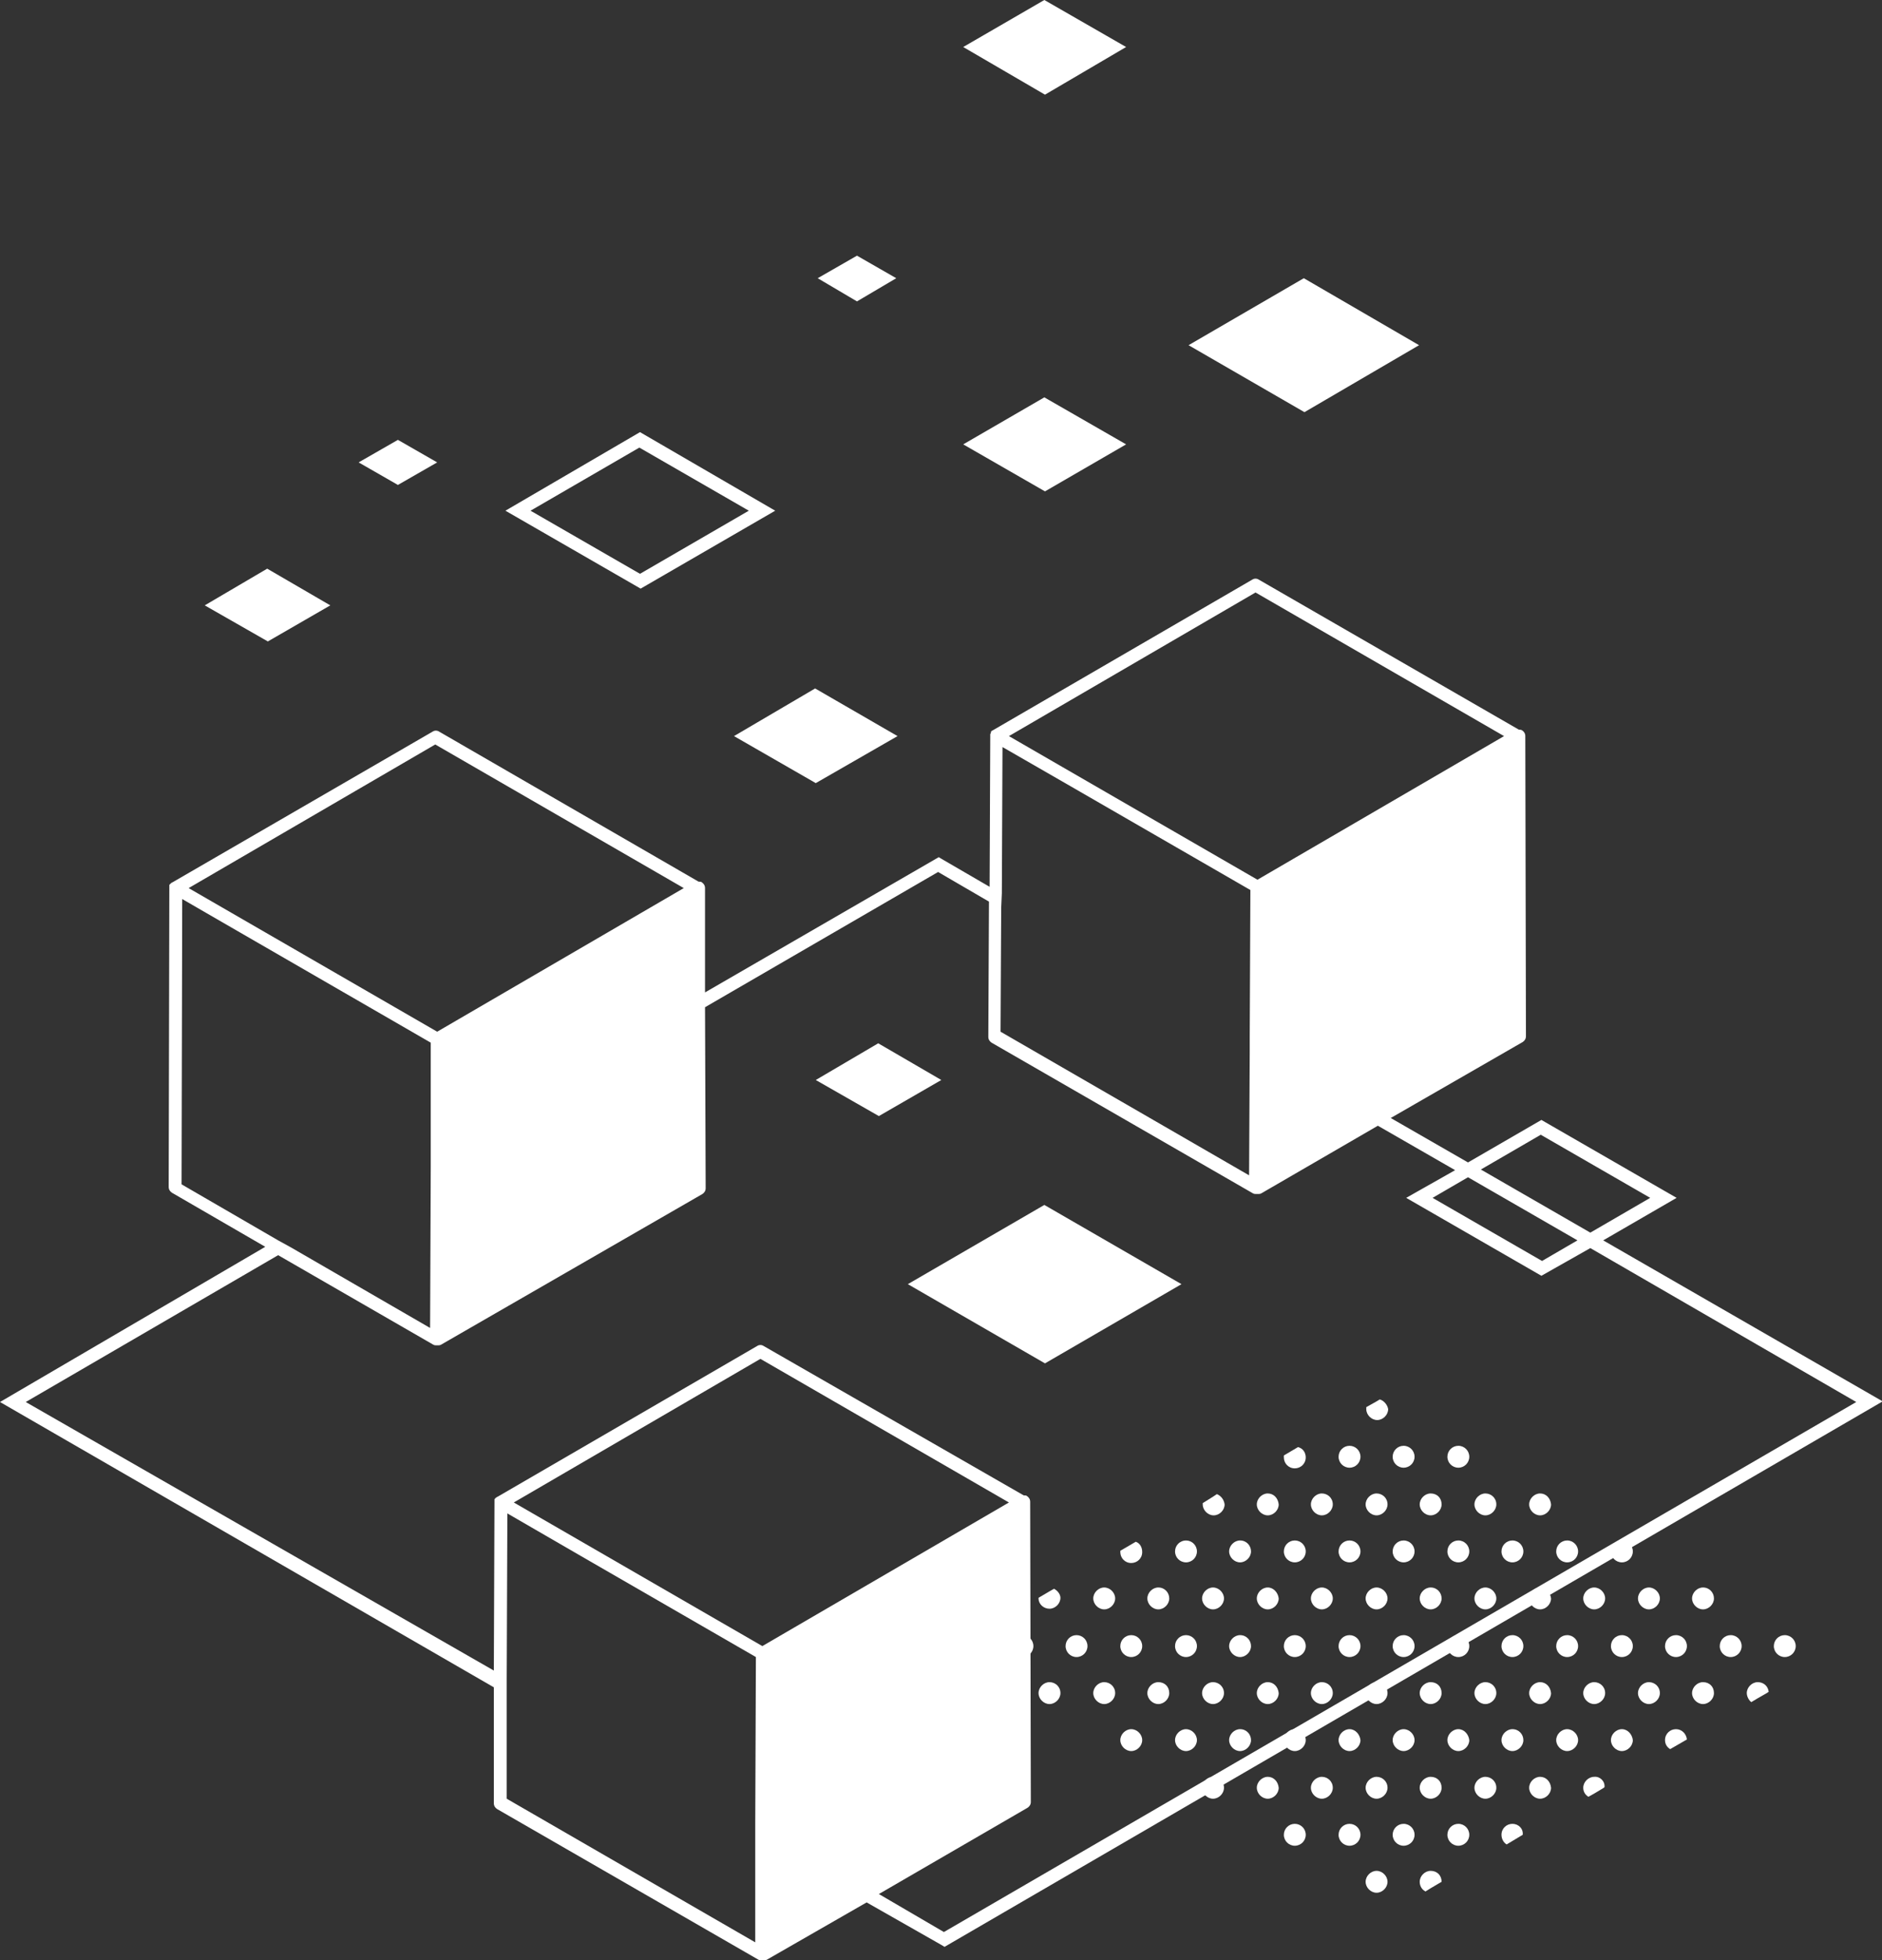 <svg xmlns="http://www.w3.org/2000/svg" xmlns:xlink="http://www.w3.org/1999/xlink" id="Layer_1" x="0" y="0" version="1.1" viewBox="0 0 292.3 304.4" xml:space="preserve" style="enable-background:new 0 0 292.3 304.4"><rect x="0" y="0" width="292.3" height="304.4" fill="#333333" stroke="none"/><style type="text/css">.st0{fill:#fff}</style><title>microservices</title><g id="Layer_2_1_"><g id="Layer_1-2"><path d="M273,261.2L273,261.2c-0.9,0-1.7,0.8-1.7,1.7l0,0c0,0.5,0.3,1.1,0.7,1.4l1-0.6l1.4-0.8l0.3-0.2 C274.6,261.8,273.9,261.2,273,261.2z" class="st0"/><circle cx="277.2" cy="255.6" r="1.7" class="st0"/><path d="M264.5,246.5L264.5,246.5c-0.9,0-1.7,0.8-1.7,1.7l0,0c0,0.9,0.8,1.7,1.7,1.7l0,0c0.9,0,1.7-0.8,1.7-1.7l0,0 C266.2,247.3,265.5,246.5,264.5,246.5z" class="st0"/><path d="M264.5,261.2L264.5,261.2c-0.9,0-1.7,0.8-1.7,1.7l0,0c0,0.9,0.8,1.7,1.7,1.7l0,0c0.9,0,1.7-0.8,1.7-1.7l0,0 C266.2,261.9,265.5,261.2,264.5,261.2z" class="st0"/><circle cx="268.8" cy="255.6" r="1.7" class="st0"/><path d="M256.1,246.5L256.1,246.5c-0.9,0-1.7,0.8-1.7,1.7l0,0c0,0.9,0.8,1.7,1.7,1.7l0,0c0.9,0,1.7-0.8,1.7-1.7l0,0 C257.8,247.3,257,246.5,256.1,246.5z" class="st0"/><path d="M256.1,261.2L256.1,261.2c-0.9,0-1.7,0.8-1.7,1.7l0,0c0,0.9,0.8,1.7,1.7,1.7l0,0c0.9,0,1.7-0.8,1.7-1.7l0,0 C257.8,261.9,257,261.2,256.1,261.2z" class="st0"/><circle cx="260.3" cy="255.6" r="1.7" class="st0"/><path d="M260.3,268.5c-0.9,0-1.7,0.7-1.7,1.7c0,0.6,0.3,1.1,0.8,1.4l2.6-1.5C261.9,269.2,261.2,268.5,260.3,268.5z" class="st0"/><path d="M247.6,246.5L247.6,246.5c-0.9,0-1.7,0.8-1.7,1.7l0,0c0,0.9,0.8,1.7,1.7,1.7l0,0c0.9,0,1.7-0.8,1.7-1.7l0,0 C249.3,247.3,248.5,246.5,247.6,246.5z" class="st0"/><circle cx="251.9" cy="240.9" r="1.7" class="st0"/><path d="M247.6,261.2L247.6,261.2c-0.9,0-1.7,0.8-1.7,1.7l0,0c0,0.9,0.8,1.7,1.7,1.7l0,0c0.9,0,1.7-0.8,1.7-1.7l0,0 C249.3,261.9,248.5,261.2,247.6,261.2z" class="st0"/><circle cx="251.9" cy="255.6" r="1.7" class="st0"/><path d="M247.6,275.9L247.6,275.9c-0.9,0-1.7,0.8-1.7,1.7l0,0c0,0.6,0.3,1.1,0.8,1.4l0.9-0.5l1.5-0.9l0.1-0.1 C249.3,276.6,248.5,275.8,247.6,275.9z" class="st0"/><path d="M251.9,268.5c-0.9,0-1.7,0.8-1.7,1.7s0.8,1.7,1.7,1.7c0.9,0,1.7-0.8,1.7-1.7l0,0 C253.5,269.3,252.8,268.5,251.9,268.5z" class="st0"/><path d="M239.2,231.9L239.2,231.9c-0.9,0-1.7,0.8-1.7,1.7l0,0c0,0.9,0.8,1.7,1.7,1.7l0,0c0.9,0,1.7-0.8,1.7-1.7l0,0 C240.8,232.6,240.1,231.9,239.2,231.9z" class="st0"/><path d="M239.2,246.5L239.2,246.5c-0.9,0-1.7,0.8-1.7,1.7l0,0c0,0.9,0.8,1.7,1.7,1.7l0,0c0.9,0,1.7-0.8,1.7-1.7l0,0 C240.8,247.3,240.1,246.5,239.2,246.5z" class="st0"/><circle cx="243.4" cy="240.9" r="1.7" class="st0"/><path d="M239.2,261.2L239.2,261.2c-0.9,0-1.7,0.8-1.7,1.7l0,0c0,0.9,0.8,1.7,1.7,1.7l0,0c0.9,0,1.7-0.8,1.7-1.7l0,0 C240.8,261.9,240.1,261.2,239.2,261.2z" class="st0"/><circle cx="243.4" cy="255.6" r="1.7" class="st0"/><path d="M239.2,275.9L239.2,275.9c-0.9,0-1.7,0.8-1.7,1.7l0,0c0,0.9,0.8,1.7,1.7,1.7l0,0c0.9,0,1.7-0.8,1.7-1.7l0,0 C240.8,276.6,240.1,275.9,239.2,275.9z" class="st0"/><path d="M243.4,268.5c-0.9,0-1.7,0.8-1.7,1.7s0.8,1.7,1.7,1.7c0.9,0,1.7-0.8,1.7-1.7l0,0 C245.1,269.3,244.3,268.5,243.4,268.5z" class="st0"/><path d="M230.7,231.9L230.7,231.9c-0.9,0-1.7,0.8-1.7,1.7l0,0c0,0.9,0.8,1.7,1.7,1.7l0,0c0.9,0,1.7-0.8,1.7-1.7l0,0 C232.4,232.6,231.6,231.9,230.7,231.9z" class="st0"/><path d="M230.7,246.5L230.7,246.5c-0.9,0-1.7,0.8-1.7,1.7l0,0c0,0.9,0.8,1.7,1.7,1.7l0,0c0.9,0,1.7-0.8,1.7-1.7l0,0 C232.4,247.3,231.6,246.5,230.7,246.5z" class="st0"/><circle cx="234.9" cy="240.9" r="1.7" class="st0"/><path d="M230.7,261.2L230.7,261.2c-0.9,0-1.7,0.8-1.7,1.7l0,0c0,0.9,0.8,1.7,1.7,1.7l0,0c0.9,0,1.7-0.8,1.7-1.7l0,0 C232.4,261.9,231.6,261.2,230.7,261.2z" class="st0"/><circle cx="234.9" cy="255.6" r="1.7" class="st0"/><path d="M230.7,275.9L230.7,275.9c-0.9,0-1.7,0.8-1.7,1.7l0,0c0,0.9,0.8,1.7,1.7,1.7l0,0c0.9,0,1.7-0.8,1.7-1.7l0,0 C232.4,276.6,231.6,275.9,230.7,275.9z" class="st0"/><path d="M234.9,268.5c-0.9,0-1.7,0.8-1.7,1.7s0.8,1.7,1.7,1.7c0.9,0,1.7-0.8,1.7-1.7l0,0 C236.6,269.3,235.9,268.5,234.9,268.5z" class="st0"/><path d="M234.9,283.2c-0.9,0-1.7,0.7-1.7,1.7c0,0.6,0.3,1.2,0.8,1.5l2.5-1.5C236.6,283.9,235.8,283.2,234.9,283.2z" class="st0"/><path d="M222.2,231.9L222.2,231.9c-0.9,0-1.7,0.8-1.7,1.7l0,0l0,0c0,0.9,0.8,1.7,1.7,1.7l0,0c0.9,0,1.7-0.8,1.7-1.7 l0,0C223.9,232.6,223.2,231.9,222.2,231.9z" class="st0"/><circle cx="226.5" cy="226.2" r="1.7" class="st0"/><path d="M222.2,246.5L222.2,246.5c-0.9,0-1.7,0.8-1.7,1.7l0,0c0,0.9,0.8,1.7,1.7,1.7l0,0c0.9,0,1.7-0.8,1.7-1.7l0,0 C223.9,247.3,223.2,246.5,222.2,246.5z" class="st0"/><circle cx="226.5" cy="240.9" r="1.7" class="st0"/><path d="M222.2,261.2L222.2,261.2c-0.9,0-1.7,0.8-1.7,1.7l0,0c0,0.9,0.8,1.7,1.7,1.7l0,0l0,0c0.9,0,1.7-0.8,1.7-1.7 l0,0C223.9,261.9,223.2,261.2,222.2,261.2z" class="st0"/><circle cx="226.5" cy="255.6" r="1.7" class="st0"/><path d="M222.2,275.9L222.2,275.9c-0.9,0-1.7,0.8-1.7,1.7l0,0c0,0.9,0.8,1.7,1.7,1.7l0,0c0.9,0,1.7-0.8,1.7-1.7l0,0 C223.9,276.6,223.2,275.9,222.2,275.9z" class="st0"/><path d="M226.5,268.5c-0.9,0-1.7,0.8-1.7,1.7s0.8,1.7,1.7,1.7c0.9,0,1.7-0.8,1.7-1.7l0,0 C228.1,269.3,227.4,268.5,226.5,268.5z" class="st0"/><path d="M222.2,290.5L222.2,290.5c-0.9,0-1.7,0.8-1.7,1.7l0,0c0,0.6,0.3,1.2,0.9,1.5l0.8-0.5l1.7-1l0,0l0,0 C223.9,291.2,223.2,290.5,222.2,290.5z" class="st0"/><circle cx="226.5" cy="284.9" r="1.7" class="st0"/><path d="M214.3,217.3l-0.5,0.3l-1.6,0.9c0,0.1,0,0.2,0,0.3l0,0c0,0.9,0.8,1.7,1.7,1.7l0,0c0.9,0,1.7-0.8,1.7-1.7l0,0 C215.5,218.2,215,217.5,214.3,217.3z" class="st0"/><path d="M213.8,231.9L213.8,231.9c-0.9,0-1.7,0.8-1.7,1.7l0,0l0,0c0,0.9,0.8,1.7,1.7,1.7l0,0c0.9,0,1.7-0.8,1.7-1.7 l0,0C215.5,232.6,214.7,231.9,213.8,231.9z" class="st0"/><circle cx="218" cy="226.2" r="1.7" class="st0"/><path d="M213.8,246.5L213.8,246.5c-0.9,0-1.7,0.8-1.7,1.7l0,0c0,0.9,0.8,1.7,1.7,1.7l0,0c0.9,0,1.7-0.8,1.7-1.7l0,0 C215.5,247.3,214.7,246.5,213.8,246.5z" class="st0"/><circle cx="218" cy="240.9" r="1.7" class="st0"/><path d="M213.8,261.2L213.8,261.2c-0.9,0-1.7,0.8-1.7,1.7l0,0c0,0.9,0.8,1.7,1.7,1.7l0,0l0,0c0.9,0,1.7-0.8,1.7-1.7 l0,0C215.5,261.9,214.7,261.2,213.8,261.2z" class="st0"/><circle cx="218" cy="255.6" r="1.7" class="st0"/><path d="M213.8,275.9L213.8,275.9c-0.9,0-1.7,0.8-1.7,1.7l0,0c0,0.9,0.8,1.7,1.7,1.7l0,0c0.9,0,1.7-0.8,1.7-1.7l0,0 C215.5,276.6,214.7,275.9,213.8,275.9z" class="st0"/><path d="M218,268.5c-0.9,0-1.7,0.8-1.7,1.7s0.8,1.7,1.7,1.7c0.9,0,1.7-0.8,1.7-1.7l0,0 C219.7,269.3,218.9,268.5,218,268.5z" class="st0"/><path d="M213.8,290.5L213.8,290.5c-0.9,0-1.7,0.8-1.7,1.7l0,0c0,0.9,0.8,1.7,1.7,1.7l0,0c0.9,0,1.7-0.8,1.7-1.7l0,0 C215.5,291.3,214.7,290.5,213.8,290.5z" class="st0"/><circle cx="218" cy="284.9" r="1.7" class="st0"/><path d="M205.3,231.9L205.3,231.9c-0.9,0-1.7,0.8-1.7,1.7l0,0l0,0c0,0.9,0.8,1.7,1.7,1.7l0,0c0.9,0,1.7-0.8,1.7-1.7 l0,0C207,232.6,206.2,231.9,205.3,231.9z" class="st0"/><circle cx="209.6" cy="226.2" r="1.7" class="st0"/><path d="M205.3,246.5L205.3,246.5c-0.9,0-1.7,0.8-1.7,1.7l0,0c0,0.9,0.8,1.7,1.7,1.7l0,0c0.9,0,1.7-0.8,1.7-1.7l0,0 C207,247.3,206.2,246.5,205.3,246.5z" class="st0"/><circle cx="209.6" cy="240.9" r="1.7" class="st0"/><path d="M205.3,261.2L205.3,261.2c-0.9,0-1.7,0.8-1.7,1.7l0,0c0,0.9,0.8,1.7,1.7,1.7l0,0l0,0c0.9,0,1.7-0.8,1.7-1.7 l0,0C207,261.9,206.2,261.2,205.3,261.2z" class="st0"/><circle cx="209.6" cy="255.6" r="1.7" class="st0"/><path d="M205.3,275.9L205.3,275.9c-0.9,0-1.7,0.8-1.7,1.7l0,0c0,0.9,0.8,1.7,1.7,1.7l0,0c0.9,0,1.7-0.8,1.7-1.7l0,0 C207,276.6,206.2,275.9,205.3,275.9z" class="st0"/><path d="M209.6,268.5c-0.9,0-1.7,0.8-1.7,1.7s0.8,1.7,1.7,1.7c0.9,0,1.7-0.8,1.7-1.7l0,0 C211.2,269.3,210.5,268.5,209.6,268.5z" class="st0"/><circle cx="209.6" cy="284.9" r="1.7" class="st0"/><path d="M196.9,231.9L196.9,231.9c-0.9,0-1.7,0.8-1.7,1.7l0,0c0,0.9,0.8,1.7,1.7,1.7l0,0c0.9,0,1.7-0.8,1.7-1.7l0,0 C198.5,232.6,197.8,231.9,196.9,231.9z" class="st0"/><path d="M201.6,224.7l-2.2,1.3c0,0.1,0,0.2,0,0.3c0,0.9,0.7,1.7,1.7,1.7c0.9,0,1.7-0.7,1.7-1.7 C202.8,225.6,202.4,224.9,201.6,224.7L201.6,224.7z" class="st0"/><path d="M196.9,246.5L196.9,246.5c-0.9,0-1.7,0.8-1.7,1.7l0,0c0,0.9,0.8,1.7,1.7,1.7l0,0c0.9,0,1.7-0.8,1.7-1.7l0,0 C198.5,247.3,197.8,246.5,196.9,246.5z" class="st0"/><circle cx="201.1" cy="240.9" r="1.7" class="st0"/><path d="M196.9,261.2L196.9,261.2c-0.9,0-1.7,0.8-1.7,1.7l0,0c0,0.9,0.8,1.7,1.7,1.7l0,0c0.9,0,1.7-0.8,1.7-1.7l0,0 C198.5,261.9,197.8,261.2,196.9,261.2z" class="st0"/><circle cx="201.1" cy="255.6" r="1.7" class="st0"/><path d="M196.9,275.9L196.9,275.9c-0.9,0-1.7,0.8-1.7,1.7l0,0c0,0.9,0.8,1.7,1.7,1.7l0,0c0.9,0,1.7-0.8,1.7-1.7l0,0 C198.5,276.6,197.8,275.9,196.9,275.9z" class="st0"/><path d="M201.1,268.5c-0.9,0-1.7,0.8-1.7,1.7s0.8,1.7,1.7,1.7c0.9,0,1.7-0.8,1.7-1.7l0,0 C202.8,269.3,202,268.5,201.1,268.5z" class="st0"/><circle cx="201.1" cy="284.9" r="1.7" class="st0"/><path d="M189,232l-0.6,0.4l-1.6,1c0,0.1,0,0.2,0,0.2l0,0c0,0.9,0.8,1.7,1.7,1.7l0,0c0.9,0,1.7-0.8,1.7-1.7l0,0 C190.1,232.9,189.7,232.3,189,232z" class="st0"/><path d="M188.4,246.5L188.4,246.5c-0.9,0-1.7,0.8-1.7,1.7l0,0c0,0.9,0.8,1.7,1.7,1.7l0,0c0.9,0,1.7-0.8,1.7-1.7l0,0 C190.1,247.3,189.3,246.5,188.4,246.5z" class="st0"/><path d="M192.6,239.2c-0.9,0-1.7,0.8-1.7,1.7s0.8,1.7,1.7,1.7c0.9,0,1.7-0.8,1.7-1.7 C194.3,240,193.6,239.2,192.6,239.2C192.6,239.2,192.6,239.2,192.6,239.2z" class="st0"/><path d="M188.4,261.2L188.4,261.2c-0.9,0-1.7,0.8-1.7,1.7l0,0c0,0.9,0.8,1.7,1.7,1.7l0,0c0.9,0,1.7-0.8,1.7-1.7l0,0 l0,0C190.1,261.9,189.3,261.2,188.4,261.2z" class="st0"/><path d="M192.6,253.9c-0.9,0-1.7,0.8-1.7,1.7s0.8,1.7,1.7,1.7c0.9,0,1.7-0.8,1.7-1.7S193.6,253.9,192.6,253.9 L192.6,253.9z" class="st0"/><path d="M188.4,275.9L188.4,275.9c-0.9,0-1.7,0.8-1.7,1.7l0,0c0,0.9,0.8,1.7,1.7,1.7l0,0c0.9,0,1.7-0.8,1.7-1.7l0,0 C190.1,276.6,189.3,275.8,188.4,275.9z" class="st0"/><path d="M192.6,268.5c-0.9,0-1.7,0.8-1.7,1.7s0.8,1.7,1.7,1.7c0.9,0,1.7-0.8,1.7-1.7 C194.3,269.3,193.6,268.5,192.6,268.5C192.6,268.5,192.6,268.5,192.6,268.5z" class="st0"/><path d="M179.9,246.5L179.9,246.5c-0.9,0-1.7,0.8-1.7,1.7l0,0c0,0.9,0.8,1.7,1.7,1.7l0,0c0.9,0,1.7-0.8,1.7-1.7l0,0 C181.6,247.3,180.9,246.5,179.9,246.5z" class="st0"/><circle cx="184.2" cy="240.9" r="1.7" class="st0"/><path d="M179.9,261.2L179.9,261.2c-0.9,0-1.7,0.8-1.7,1.7l0,0c0,0.9,0.8,1.7,1.7,1.7l0,0c0.9,0,1.7-0.8,1.7-1.7l0,0 l0,0C181.6,261.9,180.9,261.2,179.9,261.2z" class="st0"/><circle cx="184.2" cy="255.6" r="1.7" class="st0"/><path d="M184.2,268.5c-0.9,0-1.7,0.8-1.7,1.7s0.8,1.7,1.7,1.7c0.9,0,1.7-0.8,1.7-1.7 C185.9,269.3,185.1,268.5,184.2,268.5C184.2,268.5,184.2,268.5,184.2,268.5z" class="st0"/><path d="M171.5,246.5L171.5,246.5c-0.9,0-1.7,0.8-1.7,1.7l0,0c0,0.9,0.8,1.7,1.7,1.7l0,0c0.9,0,1.7-0.8,1.7-1.7l0,0 C173.2,247.3,172.4,246.5,171.5,246.5z" class="st0"/><path d="M176.4,239.4l-2.4,1.4c0,0.1,0,0.1,0,0.2c0,0.9,0.7,1.7,1.7,1.7c0.9,0,1.7-0.7,1.7-1.7 C177.4,240.2,177,239.6,176.4,239.4L176.4,239.4z" class="st0"/><path d="M171.5,261.2L171.5,261.2c-0.9,0-1.7,0.8-1.7,1.7l0,0c0,0.9,0.8,1.7,1.7,1.7l0,0c0.9,0,1.7-0.8,1.7-1.7l0,0 l0,0C173.2,261.9,172.4,261.2,171.5,261.2z" class="st0"/><circle cx="175.7" cy="255.6" r="1.7" class="st0"/><path d="M175.7,268.5c-0.9,0-1.7,0.8-1.7,1.7s0.8,1.7,1.7,1.7c0.9,0,1.7-0.8,1.7-1.7 C177.4,269.3,176.6,268.5,175.7,268.5C175.7,268.5,175.7,268.5,175.7,268.5z" class="st0"/><path d="M163.7,246.7l-0.7,0.4l-1.7,1c0,0,0,0.1,0,0.1l0,0c0,0.9,0.8,1.6,1.7,1.6l0,0c0.9,0,1.7-0.8,1.7-1.7l0,0 C164.7,247.6,164.3,247,163.7,246.7z" class="st0"/><path d="M163,261.2L163,261.2c-0.9,0-1.7,0.8-1.7,1.7l0,0c0,0.9,0.8,1.7,1.7,1.7l0,0c0.9,0,1.7-0.8,1.7-1.7l0,0 C164.7,261.9,163.9,261.2,163,261.2z" class="st0"/><circle cx="167.2" cy="255.6" r="1.7" class="st0"/><path d="M154.7,261.2l1.2,0.7C155.6,261.5,155.2,261.3,154.7,261.2z" class="st0"/><circle cx="158.8" cy="255.6" r="1.7" class="st0"/><path d="M151.1,254.1l-2.4,1.4c0,0,0,0.1,0,0.1c0,0.9,0.8,1.7,1.7,1.7c0.9,0,1.7-0.8,1.7-1.7 C152,254.9,151.7,254.3,151.1,254.1L151.1,254.1z" class="st0"/><path d="M249,192.6l11.4-6.6l-21-12.1l-11.4,6.6l-12-6.9l20.5-11.8c0.3-0.2,0.5-0.5,0.5-0.9l-0.1-46.6 c0-0.4-0.2-0.7-0.5-0.9c-0.2-0.1-0.3-0.1-0.5-0.1L195.5,90c-0.3-0.2-0.7-0.2-1,0l-40.3,23.4l0,0c-0.1,0-0.1,0.1-0.2,0.1 c0,0-0.1,0.1-0.1,0.2v0.1l-0.1,0.2c0,0,0,0,0,0.1c0,0,0,0.1,0,0.2c0,0,0,0.1,0,0.1l-0.1,23.3l-7.4-4.3l-0.5-0.3l-36.3,21v-16.2 c0-0.4-0.2-0.7-0.5-0.9c-0.1-0.1-0.3-0.1-0.5-0.1l-40.3-23.3c-0.3-0.2-0.7-0.2-1,0L26.8,137l0,0l0,0c-0.1,0-0.1,0.1-0.2,0.1 c0,0-0.1,0.1-0.1,0.1l-0.1,0.1l-0.1,0.1c0,0,0,0.1,0,0.1c0,0,0,0.1,0,0.1c0,0,0,0.1,0,0.1l-0.1,46.6c0,0.4,0.2,0.7,0.5,0.9 l14.5,8.4L0,217.7L76.7,262v18c0,0.4,0.2,0.7,0.5,0.9l40.6,23.4c0.2,0.1,0.3,0.1,0.5,0.1h0.3c0.2,0,0.3,0,0.5-0.1l15.5-8.9 l11.6,6.6l0.5,0.3l145.7-84.7L249,192.6z M239.3,176.2l17,9.8l-9.3,5.4l-17-9.8L239.3,176.2z M245,192.6l-5.5,3.2l-17-9.8l5.5-3.2 L245,192.6z M156.7,114.3L195,92l38.6,22.3l-38.3,22.3l0,0L156.7,114.3L156.7,114.3z M155.6,138.7l0.1-22.7l10.6,6.1l27.9,16.1 l-0.1,22.7v2.3l-0.1,19.3l-38.6-22.3l0.1-19.3L155.6,138.7z M28.3,139.6l3.8,2.2l34.8,20.1v17v2.3l-0.1,25l-21.6-12.5l-2-1.1 l-15-8.7L28.3,139.6z M67.6,115.6l38.6,22.3l-38.3,22.3l-38.6-22.3L67.6,115.6z M78.7,263.1v-2.3l0.1-25.8l11.4,6.6l27.2,15.7 l-0.1,25.8v2.3v16.2l-38.6-22.3L78.7,263.1z M79.8,233.3l38.3-22.3l38.6,22.3l-38.3,22.3l0,0L79.8,233.3L79.8,233.3z M146.6,300 l-10.1-5.9l23.1-13.4c0.3-0.2,0.5-0.5,0.5-0.9l-0.1-46.6c0-0.4-0.2-0.7-0.5-0.9c-0.1-0.1-0.3-0.1-0.5-0.1L118.6,209 c-0.3-0.2-0.7-0.2-1,0l-40.3,23.4l0,0l0,0c-0.1,0-0.1,0.1-0.2,0.1c0,0-0.1,0.1-0.1,0.1c0,0-0.1,0-0.1,0.1c0,0-0.1,0.1-0.1,0.1 c0,0,0,0.1,0,0.1c0,0,0,0.1,0,0.1c0,0,0,0.1,0,0.1l-0.1,26.3L4,217.7l39.2-22.8l24.1,13.9c0.2,0.1,0.3,0.1,0.5,0.1H68 c0.2,0,0.3,0,0.5-0.1l40.6-23.4c0.3-0.2,0.5-0.5,0.5-0.9l-0.1-28.1l36.2-21l7.9,4.6l-0.1,21c0,0.4,0.2,0.7,0.5,0.9l40.6,23.4 c0.2,0.1,0.3,0.1,0.5,0.1h0.3c0.2,0,0.3,0,0.5-0.1l18.1-10.5l12,6.9l-7.6,4.3l21,12.1l7.6-4.3l41.3,23.9L146.6,300z" class="st0"/><polygon points="126.7 121.6 139.4 114.3 126.6 106.9 114 114.3" class="st0"/><polygon points="220.4 53.6 202.5 43.2 184.6 53.6 202.6 64" class="st0"/><polygon points="139.2 43.2 133.1 39.7 127 43.2 133.1 46.8" class="st0"/><polygon points="67.9 71.8 61.8 68.3 55.7 71.8 61.8 75.3" class="st0"/><polygon points="141 199.4 162.3 211.7 183.5 199.4 162.2 187.1" class="st0"/><path d="M120.4,79.3l-21-12.2L78.5,79.3l21,12.1L120.4,79.3z M82.4,79.3l16.9-9.8l17,9.8l-16.9,9.8L82.4,79.3z" class="st0"/><polygon points="174.9 69 162.2 61.7 149.6 69 162.3 76.3" class="st0"/><polygon points="174.9 7.3 162.2 0 149.6 7.3 162.3 14.7" class="st0"/><polygon points="51.3 94 41.5 88.3 31.8 94 41.6 99.6" class="st0"/><polygon points="136.4 162 126.7 167.7 136.5 173.3 146.2 167.7" class="st0"/></g></g></svg>